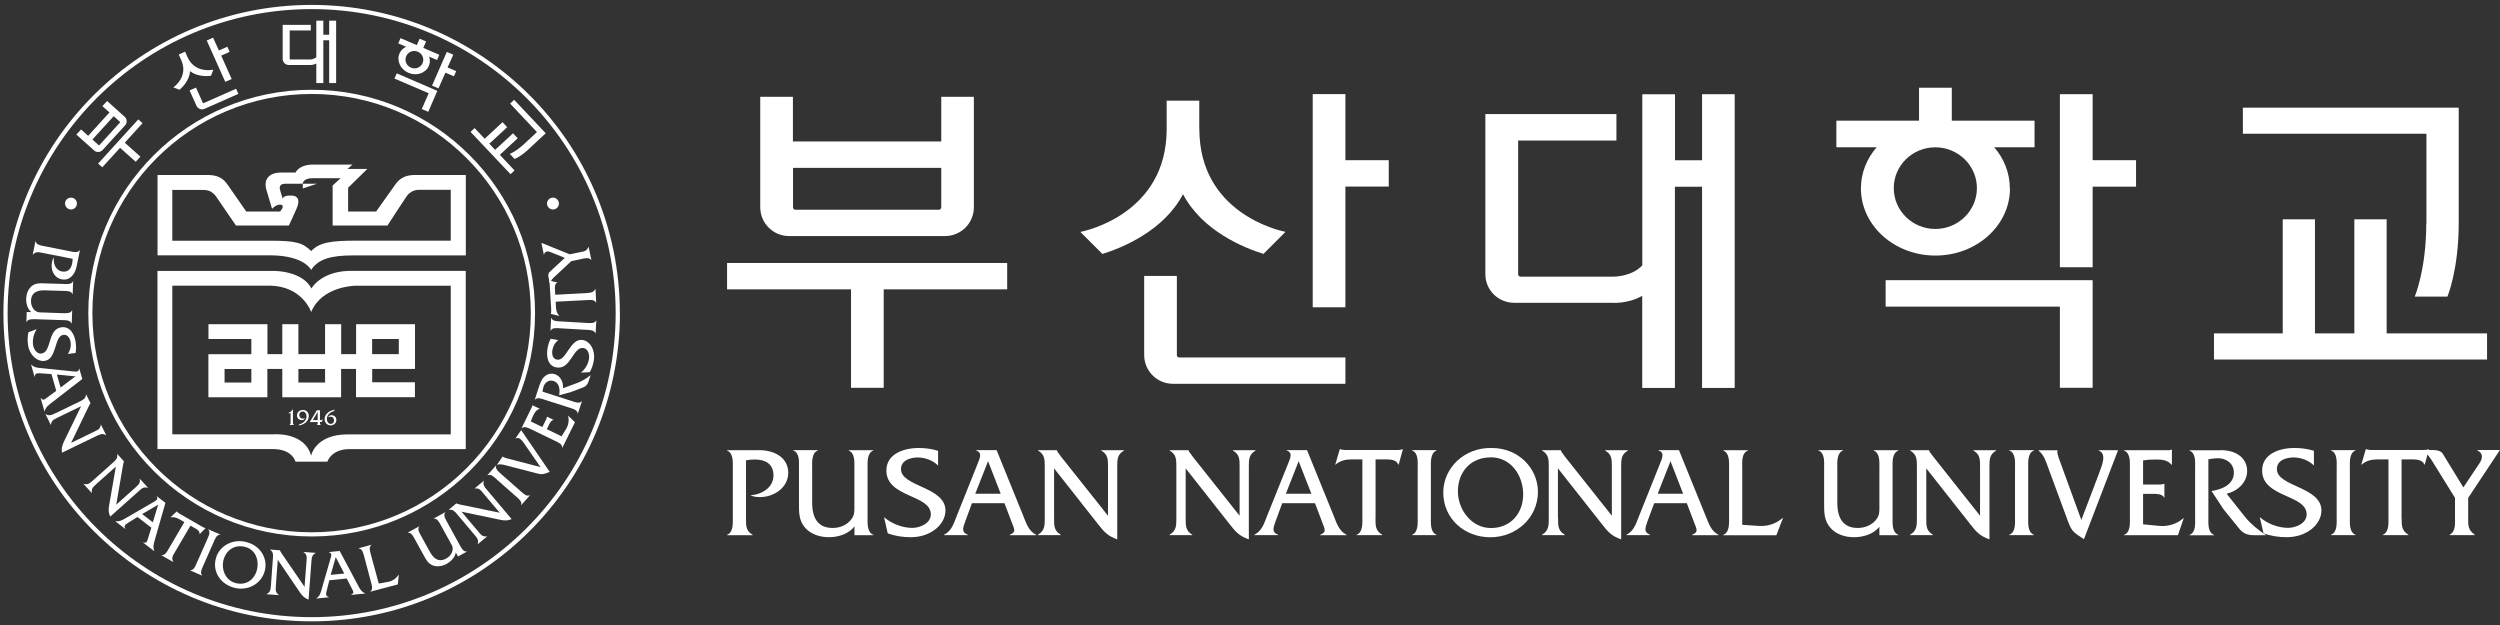 <svg width="168" height="42" viewBox="0 0 168 42" fill="none" xmlns="http://www.w3.org/2000/svg">
<rect x="0" y="0" width="168" height="42" fill="#333333" stroke="none"/>
<g clip-path="url(#clip0_307_2846)">
<path d="M5.149 17.897C5.032 18.485 4.656 18.873 4.146 18.772C3.621 18.671 3.388 18.119 3.494 17.615C3.515 17.499 3.552 17.393 3.621 17.297C3.568 17.69 3.722 18.157 4.157 18.241C4.555 18.321 4.772 18.072 4.847 17.711C4.868 17.605 4.878 17.493 4.884 17.393L2.836 16.989C2.581 16.936 2.401 16.899 2.215 17.111H2.199L2.38 16.215H2.396C2.433 16.464 2.772 16.501 2.979 16.544L4.693 16.883C4.894 16.926 5.223 17.016 5.361 16.809H5.372L5.149 17.902V17.897Z" fill="white"/>
<path d="M2.109 20.98C1.849 20.773 1.748 20.391 1.759 20.068C1.769 19.765 1.881 19.447 2.109 19.245C2.385 19.012 2.698 19.028 3.027 19.044L4.263 19.081C4.47 19.086 4.809 19.134 4.905 18.9H4.915L4.883 19.77H4.873C4.788 19.537 4.454 19.553 4.247 19.548L3.011 19.511C2.395 19.489 2.098 19.739 2.082 20.206C2.077 20.465 2.172 20.731 2.379 20.885C2.517 20.991 2.634 20.991 2.798 20.996L4.194 21.044C4.401 21.044 4.74 21.086 4.836 20.863H4.852L4.82 21.733H4.804C4.724 21.5 4.385 21.516 4.172 21.511L2.427 21.452C2.22 21.452 1.881 21.41 1.79 21.638H1.774L1.796 20.964L2.098 20.975L2.109 20.98Z" fill="white"/>
<path d="M4.554 23.785C4.714 23.584 4.783 23.287 4.751 23.032C4.719 22.772 4.57 22.459 4.257 22.502C3.626 22.581 3.844 24.146 2.995 24.252C2.501 24.316 1.976 23.865 1.881 23.159C1.843 22.878 1.849 22.597 1.912 22.326L2.469 22.119C2.268 22.422 2.172 22.814 2.22 23.17C2.252 23.43 2.459 23.801 2.783 23.759C3.499 23.663 3.164 22.114 4.141 21.992C4.719 21.923 5.016 22.475 5.09 23.032C5.122 23.26 5.117 23.494 5.08 23.722L4.56 23.785H4.554Z" fill="white"/>
<path d="M4.072 26.04L3.823 25.17L5.069 25.292L4.072 26.04ZM3.78 26.263L3.218 26.677C2.942 26.884 2.905 26.931 2.74 26.74H2.73L2.99 27.648H3C3.059 27.356 3.287 27.207 3.51 27.032L5.531 25.467L5.329 24.772H5.314C5.308 25.005 5.096 24.979 4.921 24.958L2.852 24.745C2.571 24.719 2.3 24.714 2.099 24.496H2.088L2.316 25.313H2.332C2.353 25.074 2.491 25.069 2.767 25.09L3.457 25.138L3.78 26.258V26.263Z" fill="white"/>
<path d="M3.849 28.078C3.615 28.19 3.445 28.269 3.424 28.55H3.413L3.053 27.823H3.063C3.297 27.972 3.467 27.892 3.7 27.781L5.361 26.98C5.594 26.863 5.764 26.784 5.78 26.508H5.79L6.087 27.102H6.082C6.04 27.144 6.029 27.171 6.008 27.219L5.955 27.32L4.777 29.76L6.353 28.996C6.591 28.885 6.756 28.805 6.772 28.529H6.782L7.138 29.251H7.127C6.894 29.102 6.729 29.182 6.496 29.293L4.162 30.423C4.119 30.084 4.193 29.887 4.337 29.59L5.451 27.298L3.838 28.078H3.849Z" fill="white"/>
<path d="M6.453 32.55C6.262 32.72 6.119 32.842 6.178 33.118L6.167 33.129L5.615 32.524L5.626 32.513C5.896 32.598 6.034 32.476 6.225 32.306L7.599 31.081C7.79 30.911 7.928 30.784 7.87 30.518L7.881 30.508L8.337 31.006C8.305 31.054 8.3 31.086 8.294 31.139L8.268 31.245L7.812 33.914L9.117 32.747C9.308 32.572 9.451 32.455 9.387 32.184L9.398 32.174L9.944 32.773L9.934 32.784C9.668 32.699 9.531 32.816 9.34 32.991L7.408 34.715C7.27 34.397 7.286 34.19 7.35 33.861L7.785 31.357L6.453 32.545V32.55Z" fill="white"/>
<path d="M10.274 35.102L9.552 34.545L10.629 33.913L10.269 35.102H10.274ZM10.173 35.452L9.966 36.115C9.865 36.444 9.865 36.508 9.621 36.449L9.611 36.46L10.364 37.038L10.375 37.028C10.247 36.762 10.343 36.508 10.417 36.237L11.117 33.791L10.539 33.346L10.529 33.362C10.661 33.553 10.47 33.648 10.316 33.738L8.518 34.778C8.274 34.921 8.051 35.075 7.754 35.022V35.033L8.422 35.547V35.537C8.306 35.335 8.412 35.25 8.65 35.107L9.239 34.741L10.162 35.452H10.173Z" fill="white"/>
<path d="M11.737 37.133C11.599 37.361 11.509 37.515 11.647 37.759V37.77L10.846 37.314V37.303C11.095 37.345 11.244 37.038 11.35 36.857L12.389 35.085L12.039 34.884C11.864 34.788 11.663 34.725 11.472 34.767H11.456L11.875 34.369H11.886C11.923 34.428 11.976 34.454 12.018 34.491L12.119 34.55L13.61 35.409C13.679 35.446 13.742 35.478 13.811 35.483H13.822L13.419 35.892H13.408C13.435 35.717 13.286 35.6 13.159 35.526L12.798 35.324L11.737 37.133Z" fill="white"/>
<path d="M13.923 36.242C14.008 36.051 14.173 35.754 13.992 35.579V35.568L14.804 35.919V35.929C14.549 35.919 14.438 36.242 14.358 36.428L13.658 38.014C13.573 38.205 13.414 38.497 13.589 38.672V38.683L12.777 38.332V38.322C13.032 38.338 13.138 38.014 13.223 37.828L13.929 36.242H13.923Z" fill="white"/>
<path d="M16.491 36.757C17.197 36.948 17.436 37.691 17.255 38.333C17.069 38.991 16.496 39.367 15.817 39.176C15.117 38.985 14.857 38.221 15.027 37.606C15.218 36.937 15.796 36.566 16.491 36.757ZM16.613 36.444C15.685 36.163 14.746 36.661 14.512 37.505C14.252 38.412 14.825 39.245 15.706 39.489C16.592 39.739 17.531 39.288 17.786 38.386C18.014 37.59 17.552 36.699 16.613 36.444Z" fill="white"/>
<path d="M18.54 39.379C18.519 39.639 18.503 39.819 18.736 39.978V39.994L17.914 39.931V39.92C18.169 39.798 18.185 39.612 18.206 39.358L18.338 37.532C18.36 37.273 18.37 37.092 18.142 36.938V36.928L18.816 36.981C18.832 37.039 18.848 37.066 18.874 37.103L18.933 37.198L20.466 39.437L20.599 37.697C20.62 37.442 20.636 37.257 20.397 37.103V37.092L21.214 37.151V37.166C20.965 37.283 20.949 37.469 20.927 37.729L20.736 40.297C20.413 40.164 20.285 40.005 20.1 39.729L18.667 37.617L18.535 39.389L18.54 39.379Z" fill="white"/>
<path d="M23.129 38.541L22.221 38.631L22.561 37.437L23.134 38.541H23.129ZM23.298 38.87L23.611 39.485C23.771 39.793 23.813 39.841 23.596 39.963V39.978L24.545 39.883V39.872C24.264 39.766 24.153 39.522 24.025 39.273L22.826 37.023L22.099 37.098V37.114C22.328 37.156 22.264 37.358 22.211 37.533L21.638 39.517C21.564 39.788 21.511 40.053 21.256 40.212V40.222L22.105 40.138V40.122C21.871 40.063 21.892 39.925 21.962 39.66L22.131 38.992L23.298 38.875V38.87Z" fill="white"/>
<path d="M26.068 39.108C26.381 39.044 26.615 38.875 26.79 38.625H26.801L26.732 39.273L24.891 39.761V39.745C25.092 39.607 24.976 39.283 24.922 39.082L24.477 37.41C24.419 37.209 24.36 36.875 24.105 36.853V36.837L24.96 36.609V36.62C24.758 36.763 24.875 37.087 24.928 37.283L25.453 39.214L26.074 39.098L26.068 39.108Z" fill="white"/>
<path d="M30.63 37.13C30.577 37.459 30.296 37.734 30.015 37.894C29.749 38.037 29.415 38.106 29.123 38.01C28.778 37.894 28.64 37.623 28.481 37.331L27.887 36.254C27.786 36.074 27.654 35.766 27.404 35.798V35.787L28.174 35.368V35.379C28.02 35.565 28.205 35.846 28.306 36.026L28.9 37.103C29.198 37.639 29.564 37.766 29.977 37.538C30.206 37.416 30.386 37.199 30.418 36.938C30.439 36.769 30.381 36.668 30.301 36.525L29.633 35.31C29.532 35.129 29.394 34.822 29.15 34.854V34.843L29.914 34.424L29.924 34.434C29.76 34.62 29.945 34.901 30.046 35.087L30.885 36.61C30.985 36.79 31.123 37.098 31.373 37.061V37.071L30.779 37.395L30.635 37.13H30.63Z" fill="white"/>
<path d="M32.158 35.744C32.323 35.94 32.44 36.089 32.721 36.041L32.731 36.052L32.1 36.577V36.566C32.19 36.301 32.068 36.158 31.904 35.962L30.715 34.55C30.551 34.359 30.434 34.216 30.158 34.264V34.253L30.668 33.823C30.715 33.861 30.742 33.866 30.795 33.871L30.906 33.903L33.58 34.455L32.455 33.123C32.291 32.922 32.174 32.784 31.898 32.831V32.821L32.519 32.301V32.311C32.429 32.571 32.551 32.709 32.715 32.906L34.381 34.885C34.058 35.012 33.851 34.985 33.527 34.911L31.012 34.386L32.164 35.749L32.158 35.744Z" fill="white"/>
<path d="M33.378 32.211C33.219 32.073 32.985 31.824 32.763 31.941L32.752 31.93L33.336 31.277L33.346 31.288C33.256 31.516 33.532 31.723 33.686 31.861L34.991 33.012C35.15 33.15 35.378 33.394 35.601 33.277L35.611 33.288L35.028 33.941L35.017 33.93C35.108 33.707 34.832 33.5 34.678 33.362L33.373 32.211H33.378Z" fill="white"/>
<path d="M35.32 29.941C35.124 29.649 34.901 29.309 34.641 29.474H34.631L35.023 28.906L36.938 31.707C36.578 31.851 36.487 31.914 36.111 31.819L34.158 31.315C33.914 31.251 33.649 31.156 33.405 31.23H33.395L33.782 30.673L33.824 30.71C33.909 30.768 34.148 30.827 34.249 30.848L36.323 31.389L35.315 29.936L35.32 29.941Z" fill="white"/>
<path d="M37.735 29.324L38.043 28.825C38.202 28.566 38.255 28.236 38.176 27.939V27.929L38.637 28.375L37.788 30.093H37.778C37.809 29.839 37.486 29.717 37.3 29.627L35.73 28.868C35.539 28.778 35.247 28.603 35.061 28.778L35.051 28.767L35.698 27.446C35.73 27.377 35.778 27.313 35.772 27.244V27.229L36.266 27.467V27.478C36.048 27.536 35.947 27.695 35.852 27.886C35.783 28.03 35.714 28.178 35.672 28.321L36.446 28.698L36.69 28.205C36.722 28.141 36.754 28.072 36.754 28.008V27.998L37.199 28.215V28.226C37.04 28.236 36.961 28.412 36.897 28.534L36.748 28.841L37.735 29.319V29.324Z" fill="white"/>
<path d="M36.28 25.818C36.471 25.235 36.885 25.017 37.288 25.145C37.676 25.272 37.867 25.702 37.835 26.089L38.838 25.718C39.124 25.606 39.448 25.41 39.692 25.208L39.559 25.606C39.485 25.84 39.379 25.967 39.172 26.041L38.328 26.359L37.575 26.561C37.639 26.195 37.607 25.733 37.193 25.601C36.875 25.5 36.599 25.712 36.519 26.009C36.487 26.11 36.471 26.211 36.456 26.317L38.429 26.954C38.631 27.017 38.944 27.15 39.097 26.954H39.108L38.832 27.792H38.822C38.816 27.543 38.477 27.463 38.281 27.399L36.62 26.869C36.418 26.8 36.105 26.667 35.946 26.863H35.935L36.275 25.818H36.28Z" fill="white"/>
<path d="M37.523 22.852C37.31 23.001 37.162 23.266 37.119 23.521C37.077 23.781 37.119 24.12 37.438 24.168C38.064 24.274 38.313 22.709 39.157 22.847C39.65 22.927 40.016 23.51 39.905 24.216C39.862 24.492 39.772 24.762 39.634 25.006L39.04 25.044C39.316 24.815 39.528 24.471 39.581 24.115C39.623 23.855 39.533 23.441 39.215 23.388C38.504 23.272 38.371 24.853 37.401 24.693C36.822 24.598 36.7 23.983 36.79 23.425C36.828 23.203 36.897 22.974 37.003 22.768L37.517 22.852H37.523Z" fill="white"/>
<path d="M37.653 22.062C37.441 22.051 37.102 21.998 37.001 22.226H36.99L37.038 21.361H37.049C37.123 21.595 37.468 21.59 37.675 21.6L39.415 21.701C39.627 21.712 39.961 21.759 40.062 21.536H40.073L40.025 22.401H40.009C39.94 22.168 39.595 22.173 39.388 22.162L37.643 22.062H37.653Z" fill="white"/>
<path d="M39.427 19.69C39.692 19.674 39.873 19.669 40 19.42H40.016L40.064 20.332H40.048C39.947 20.11 39.613 20.152 39.406 20.168L37.342 20.274L37.363 20.683C37.374 20.879 37.438 21.08 37.576 21.213V21.229L37.019 21.096V21.08C37.04 21.027 37.034 20.964 37.04 20.905V20.789L36.939 19.08C36.939 19.001 36.928 18.932 36.897 18.873V18.857L37.453 18.979V18.99C37.294 19.059 37.284 19.245 37.289 19.393L37.31 19.807L39.422 19.696L39.427 19.69Z" fill="white"/>
<path d="M39.018 16.941C39.288 16.888 39.426 16.861 39.543 16.596H39.559L39.739 17.466H39.723C39.564 17.27 39.278 17.366 39.06 17.408L38.392 17.546L37.331 18.538C37.155 18.697 37.023 18.819 36.949 19.058L36.864 18.649C36.832 18.506 36.837 18.368 36.922 18.289L37.956 17.328L36.996 16.941C36.869 16.888 36.63 16.83 36.556 17.105H36.545L36.381 16.32L38.291 17.09L39.007 16.941H39.018Z" fill="white"/>
<path d="M5.17 13.679C5.17 13.897 4.99 14.077 4.772 14.077C4.555 14.077 4.369 13.897 4.369 13.679C4.369 13.462 4.544 13.281 4.772 13.281C5 13.281 5.17 13.462 5.17 13.679Z" fill="white"/>
<path d="M37.559 13.679C37.559 13.897 37.379 14.077 37.161 14.077C36.944 14.077 36.758 13.897 36.758 13.679C36.758 13.462 36.938 13.281 37.161 13.281C37.384 13.281 37.559 13.462 37.559 13.679Z" fill="white"/>
<path d="M22.121 2.335H21.728V1.391H21.256V3.836C21.097 4.006 20.826 3.996 20.826 3.996H19.505C19.505 3.996 19.468 3.98 19.468 3.958V2.048H20.885V1.672H18.996V3.958C18.996 4.187 19.182 4.367 19.41 4.367H20.811C20.811 4.367 21.044 4.388 21.256 4.266V5.582H21.728V2.706H22.121V5.582H22.588V1.391H22.121V2.335Z" fill="white"/>
<path d="M6.873 11.244L8.067 9.933L9.122 10.872L9.435 10.527L8.385 9.589L9.579 8.278L9.292 8.023L6.592 10.994L6.873 11.244Z" fill="white"/>
<path d="M6.316 10.108C6.486 10.262 6.746 10.246 6.899 10.076L8.406 8.426C8.56 8.257 8.544 7.997 8.374 7.843L7.197 6.787L6.878 7.132L7.356 7.556L5.923 9.127L5.446 8.697L5.133 9.042L6.316 10.103V10.108ZM7.642 7.811L8.061 8.188C8.061 8.188 8.077 8.225 8.061 8.235L6.677 9.753C6.677 9.753 6.64 9.769 6.629 9.753L6.21 9.376L7.642 7.806V7.811Z" fill="white"/>
<path d="M14.317 2.531L13.893 2.722L15.139 5.502L15.569 5.311L14.864 3.736L15.431 3.486L15.277 3.141L14.71 3.391L14.317 2.531Z" fill="white"/>
<path d="M13.632 6.914L13.17 5.885L12.74 6.076L13.202 7.105C13.297 7.312 13.541 7.407 13.748 7.312L16.019 6.309L15.865 5.964L13.679 6.93C13.679 6.93 13.642 6.93 13.632 6.914Z" fill="white"/>
<path d="M12.603 3.842L12.439 3.471L12.009 3.662L12.179 4.033C12.672 5.131 11.717 5.826 11.648 5.874L12.068 6.033C12.285 5.842 12.736 5.375 12.773 4.786C13.245 5.152 13.887 5.131 14.179 5.094L14.338 4.68C14.243 4.702 13.091 4.93 12.603 3.842Z" fill="white"/>
<path d="M34.788 9.291L34.475 8.957L33.271 10.071L32.884 9.657L34.083 8.549L33.77 8.209L32.571 9.323L31.892 8.607L31.621 8.862L34.306 11.705L34.576 11.456L33.589 10.405L34.788 9.291Z" fill="white"/>
<path d="M35.139 9.747C34.65 10.198 34.258 10.341 34.258 10.341L34.576 10.681C34.576 10.681 34.969 10.537 35.457 10.086L36.672 8.956L34.55 6.707L34.279 6.962L36.083 8.877L35.139 9.752V9.747Z" fill="white"/>
<path d="M30.503 5.128L30.657 4.783L30.078 4.533L30.46 3.674L30.025 3.488L29.033 5.754L29.468 5.939L29.93 4.884L30.503 5.128Z" fill="white"/>
<path d="M29.389 6.107L26.662 4.93L26.508 5.28L28.81 6.267L28.343 7.328L28.779 7.513L29.389 6.107Z" fill="white"/>
<path d="M29.536 3.689L28.444 3.217L28.634 2.787L28.2 2.602L28.009 3.031L26.916 2.564L26.762 2.915L27.292 3.143C27.096 3.233 26.937 3.387 26.847 3.588C26.634 4.076 26.905 4.66 27.446 4.893C27.993 5.127 28.603 4.92 28.815 4.437C28.905 4.236 28.905 4.013 28.841 3.806L29.372 4.034L29.52 3.684L29.536 3.689ZM27.611 4.543C27.308 4.411 27.165 4.066 27.298 3.774C27.425 3.477 27.78 3.344 28.083 3.477C28.385 3.61 28.528 3.954 28.396 4.246C28.268 4.543 27.913 4.676 27.611 4.543Z" fill="white"/>
<path d="M41.66 21.042C41.66 32.48 32.386 41.754 20.948 41.754C9.509 41.754 0.23 32.486 0.23 21.042C0.23 9.598 9.504 0.33 20.942 0.33C32.381 0.33 41.654 9.604 41.654 21.042H41.66ZM20.942 0.611C9.658 0.611 0.512 9.758 0.512 21.042C0.512 32.326 9.658 41.473 20.942 41.473C32.227 41.473 41.373 32.326 41.373 21.042C41.373 9.758 32.227 0.611 20.942 0.611Z" fill="white"/>
<path d="M35.956 21.042C35.956 29.334 29.235 36.051 20.948 36.051C12.661 36.051 5.934 29.329 5.934 21.042C5.934 12.755 12.655 6.033 20.948 6.033C29.24 6.033 35.956 12.755 35.956 21.042ZM20.942 6.314C12.809 6.314 6.209 12.909 6.209 21.042C6.209 29.175 12.804 35.77 20.942 35.77C29.081 35.77 35.67 29.175 35.67 21.042C35.67 12.909 29.075 6.314 20.942 6.314Z" fill="white"/>
<path d="M30.297 29.19H23.331C21.177 29.206 20.906 30.623 20.906 30.623C20.466 29.01 18.392 29.185 18.392 29.185H11.579V19.195H18.147C20.333 19.238 20.912 20.967 20.912 20.967C21.628 19.216 23.883 19.201 23.883 19.201H30.291V29.19H30.297ZM23.442 18.203C21.527 18.262 20.927 19.386 20.927 19.386C20.317 18.208 18.476 18.208 18.476 18.208H10.582V30.177H18.312C19.368 30.177 19.739 30.671 19.861 31.026H21.994C22.365 30.13 23.442 30.183 23.442 30.183H31.299V18.203H23.442Z" fill="white"/>
<path d="M16.885 23.801H14.004V26.698H17.967V26.687V24.793H18.97V26.698H22.922V24.793H23.925V26.693H27.883V25.69H25.012V24.793H27.888V21.785H23.93V23.796H22.927V21.785H21.845V23.796H20.052V21.785H18.97V23.796H17.972V21.785H14.009V22.783H16.89V23.796L16.885 23.801ZM16.89 25.706H15.091V24.799H16.89V25.706ZM21.845 25.706H20.052V24.799H21.845V25.706ZM25.007 22.783H26.8V23.796H25.007V22.783Z" fill="white"/>
<path d="M20.348 12.664L21.303 12.346H20.348V12.664Z" fill="white"/>
<path d="M18.279 14.034C18.629 13.662 19 13.71 19 13.869C19 14.028 18.82 14.214 18.82 14.214H16.549L15.302 12.421C14.995 11.959 14.597 11.758 13.934 11.758H10.586V17.158C12.618 17.158 17.626 17.158 18.215 17.158C20.47 17.18 20.91 18.14 20.91 18.14C21.382 17.392 22.29 17.164 23.695 17.164H31.303V11.758H27.913C27.261 11.758 26.863 11.959 26.55 12.421L25.276 14.214H23.393V12.617L24.682 11.354H23.351L23.685 11.062H20.984C20.443 11.062 20.014 11.285 19.86 11.593H18.91C18.035 11.593 17.716 12.086 17.897 12.734L18.284 14.039L18.279 14.034ZM30.295 16.172H23.939C22.247 16.172 21.456 16.288 20.915 16.872C20.337 16.309 19.881 16.177 18.189 16.177H11.578V12.765H13.658C13.865 12.765 14.034 12.808 14.146 12.866C14.231 12.914 14.379 13.015 14.491 13.163C14.629 13.354 15.859 15.158 15.859 15.158H19.409C19.409 15.158 19.738 14.474 19.939 13.996C20.146 13.514 20.077 13.179 19.637 13.142C19.265 13.116 19.032 13.2 18.995 13.354L18.836 12.819C18.74 12.548 18.809 12.346 19.186 12.346H20.337C20.337 12.346 20.358 11.975 20.995 11.975H22.889L22.353 12.468V15.158H26.035C26.035 15.158 27.207 13.354 27.345 13.163C27.451 13.015 27.605 12.914 27.685 12.866C27.796 12.808 27.966 12.755 28.173 12.755H30.29V16.177L30.295 16.172Z" fill="white"/>
<path d="M19.352 27.763C19.489 27.716 19.611 27.62 19.68 27.498H19.686V28.352C19.686 28.437 19.68 28.506 19.76 28.559L19.442 28.564C19.537 28.511 19.527 28.442 19.527 28.352V27.769H19.352V27.763Z" fill="white"/>
<path d="M20.132 28.502C20.381 28.454 20.599 28.231 20.599 27.977C20.599 27.823 20.514 27.653 20.334 27.653C20.201 27.653 20.111 27.754 20.111 27.881C20.111 28.019 20.201 28.131 20.344 28.131C20.403 28.131 20.456 28.114 20.503 28.083L20.403 28.21C20.366 28.226 20.318 28.231 20.275 28.231C20.095 28.231 19.957 28.099 19.957 27.918C19.957 27.695 20.137 27.547 20.355 27.547C20.594 27.547 20.753 27.733 20.753 27.961C20.753 28.131 20.657 28.3 20.525 28.406C20.387 28.518 20.228 28.571 20.058 28.592L20.132 28.497V28.502Z" fill="white"/>
<path d="M21.347 28.235C21.214 28.235 21.103 28.23 21.023 28.225L21.347 27.678V28.235ZM21.347 28.358V28.395C21.347 28.474 21.358 28.527 21.273 28.559L21.57 28.564C21.501 28.527 21.501 28.453 21.501 28.389V28.358H21.623L21.697 28.177C21.644 28.22 21.575 28.241 21.501 28.241V27.572H21.289L20.816 28.363H21.352L21.347 28.358Z" fill="white"/>
<path d="M22.428 27.636C22.327 27.652 22.205 27.726 22.131 27.795C22.025 27.891 21.966 28.018 21.966 28.161C21.966 28.315 22.056 28.485 22.232 28.485C22.364 28.485 22.444 28.384 22.444 28.251C22.444 28.103 22.364 28.002 22.21 28.002C22.152 28.002 22.094 28.018 22.041 28.05L22.141 27.928C22.184 27.907 22.226 27.901 22.274 27.901C22.465 27.901 22.603 28.029 22.603 28.22C22.603 28.432 22.433 28.586 22.221 28.586C21.982 28.586 21.812 28.395 21.812 28.161C21.812 27.8 22.179 27.567 22.508 27.535L22.433 27.631L22.428 27.636Z" fill="white"/>
<path d="M50.981 30.248C52.111 30.248 52.97 30.794 52.97 31.771C52.97 32.747 52.042 33.405 51.06 33.405C50.843 33.405 50.626 33.378 50.424 33.283C51.172 33.24 51.978 32.779 51.978 31.946C51.978 31.182 51.437 30.879 50.742 30.879C50.53 30.879 50.334 30.895 50.132 30.932V34.848C50.132 35.336 50.121 35.681 50.583 35.941V35.967H48.853V35.941C49.294 35.782 49.246 35.139 49.246 34.752V31.479C49.246 31.086 49.299 30.455 48.864 30.28V30.253H50.97L50.981 30.248Z" fill="white"/>
<path d="M57.404 35.389C57.022 35.893 56.311 36.1 55.701 36.1C55.128 36.1 54.523 35.919 54.131 35.495C53.669 34.991 53.691 34.413 53.691 33.787V31.463C53.691 31.07 53.754 30.439 53.309 30.275V30.248H54.959V30.275C54.523 30.439 54.577 31.07 54.577 31.463V33.787C54.577 34.938 55.065 35.479 55.961 35.479C56.449 35.479 56.937 35.278 57.229 34.869C57.42 34.609 57.415 34.392 57.415 34.078V31.468C57.415 31.076 57.468 30.444 57.033 30.28V30.253H58.683V30.28C58.253 30.444 58.301 31.076 58.301 31.479V34.752C58.301 35.139 58.253 35.776 58.694 35.941V35.967H57.42V35.394L57.404 35.389Z" fill="white"/>
<path d="M63.035 31.283C62.701 30.938 62.16 30.742 61.672 30.742C61.184 30.742 60.547 30.928 60.547 31.527C60.547 32.716 63.534 32.7 63.534 34.307C63.534 35.236 62.563 36.1 61.21 36.1C60.685 36.1 60.154 36.026 59.656 35.84L59.406 34.753C59.916 35.193 60.632 35.474 61.306 35.474C61.804 35.474 62.552 35.183 62.552 34.567C62.552 33.214 59.565 33.458 59.565 31.617C59.565 30.525 60.685 30.105 61.746 30.105C62.181 30.105 62.627 30.164 63.04 30.297V31.278L63.035 31.283Z" fill="white"/>
<path d="M67.247 33.177H65.538L66.398 30.991L67.247 33.177ZM67.501 33.819L67.968 35.044C68.207 35.649 68.276 35.75 67.852 35.941V35.967H69.629V35.941C69.135 35.686 68.976 35.203 68.78 34.705L66.971 30.248H65.597V30.275C66.016 30.402 65.851 30.773 65.729 31.081L64.281 34.699C64.09 35.193 63.947 35.681 63.438 35.935V35.962H65.04V35.935C64.621 35.776 64.679 35.527 64.865 35.039L65.316 33.813H67.501V33.819Z" fill="white"/>
<path d="M70.834 34.832C70.834 35.321 70.823 35.665 71.285 35.936V35.962H69.746V35.936C70.208 35.665 70.208 35.321 70.208 34.832V31.368C70.208 30.885 70.208 30.535 69.757 30.28V30.254H71.025V30.265C71.062 30.371 71.094 30.413 71.152 30.477L71.274 30.652L74.457 34.657V31.368C74.457 30.885 74.463 30.535 74.001 30.28V30.254H75.529V30.28C75.078 30.54 75.078 30.885 75.078 31.368V36.244C74.463 36.031 74.197 35.75 73.81 35.252L70.834 31.474V34.832Z" fill="white"/>
<path d="M79.677 34.832C79.677 35.321 79.667 35.665 80.123 35.936V35.962H78.59V35.936C79.051 35.665 79.051 35.321 79.051 34.832V31.368C79.051 30.885 79.051 30.535 78.6 30.28V30.254H79.868V30.265C79.906 30.371 79.937 30.413 80.001 30.477L80.123 30.652L83.301 34.657V31.368C83.301 30.885 83.306 30.535 82.85 30.28V30.254H84.373V30.28C83.922 30.54 83.922 30.885 83.922 31.368V36.244C83.301 36.031 83.036 35.75 82.654 35.252L79.677 31.474V34.832Z" fill="white"/>
<path d="M88.118 33.177H86.41L87.269 30.991L88.123 33.177H88.118ZM88.368 33.819L88.834 35.044C89.068 35.649 89.137 35.75 88.712 35.941V35.967H90.49V35.941C89.996 35.686 89.837 35.203 89.641 34.705L87.832 30.248H86.463V30.275C86.877 30.402 86.718 30.773 86.59 31.081L85.136 34.699C84.945 35.193 84.797 35.681 84.293 35.935V35.962H85.89V35.935C85.476 35.776 85.534 35.527 85.715 35.039L86.166 33.813H88.357L88.368 33.819Z" fill="white"/>
<path d="M92.432 34.831C92.432 35.33 92.427 35.664 92.883 35.935V35.961H91.17V35.935C91.599 35.77 91.552 35.133 91.552 34.746V30.873H90.788C90.411 30.873 90.024 30.969 89.753 31.223H89.727L90.034 30.184H90.061C90.162 30.226 90.278 30.226 90.395 30.242H93.849C93.997 30.242 94.135 30.237 94.247 30.184H94.273L93.992 31.223H93.966C93.854 30.921 93.504 30.873 93.218 30.873H92.438V34.831H92.432Z" fill="white"/>
<path d="M95.269 31.474C95.269 31.076 95.333 30.439 94.893 30.275V30.248H96.537V30.275C96.108 30.439 96.155 31.081 96.155 31.474V34.747C96.155 35.134 96.102 35.771 96.537 35.935V35.962H94.893V35.935C95.317 35.776 95.269 35.134 95.269 34.747V31.474Z" fill="white"/>
<path d="M100.171 30.73C101.546 30.73 102.357 31.951 102.357 33.224C102.357 34.497 101.514 35.484 100.193 35.484C98.872 35.484 97.97 34.232 97.97 33.022C97.97 31.712 98.829 30.736 100.171 30.736V30.73ZM100.235 30.105C98.415 30.062 96.988 31.441 96.988 33.091C96.988 34.874 98.431 36.105 100.15 36.105C101.869 36.105 103.349 34.821 103.349 33.049C103.349 31.489 102.06 30.099 100.235 30.105Z" fill="white"/>
<path d="M104.703 34.832C104.703 35.321 104.693 35.665 105.154 35.936V35.962H103.621V35.936C104.077 35.665 104.077 35.321 104.077 34.832V31.368C104.077 30.885 104.077 30.535 103.626 30.28V30.254H104.889V30.265C104.921 30.371 104.958 30.413 105.016 30.477L105.138 30.652L108.316 34.657V31.368C108.316 30.885 108.327 30.535 107.865 30.28V30.254H109.393V30.28C108.942 30.54 108.942 30.885 108.942 31.368V36.244C108.322 36.031 108.056 35.75 107.674 35.252L104.693 31.474V34.832H104.703Z" fill="white"/>
<path d="M113.106 33.177H111.398L112.257 30.991L113.106 33.177ZM113.355 33.819L113.822 35.044C114.061 35.649 114.125 35.75 113.706 35.941V35.967H115.483V35.941C114.989 35.686 114.836 35.203 114.634 34.705L112.825 30.248H111.451V30.275C111.87 30.402 111.705 30.773 111.583 31.081L110.135 34.699C109.944 35.193 109.796 35.681 109.297 35.935V35.962H110.888V35.935C110.469 35.776 110.533 35.527 110.708 35.039L111.164 33.813H113.35L113.355 33.819Z" fill="white"/>
<path d="M118.252 35.342C118.841 35.373 119.355 35.177 119.79 34.811H119.817L119.371 35.968H115.801V35.941C116.241 35.782 116.193 35.14 116.193 34.753V31.479C116.193 31.081 116.246 30.445 115.801 30.28V30.254H117.461V30.28C117.01 30.445 117.079 31.087 117.079 31.479V35.267L118.257 35.347L118.252 35.342Z" fill="white"/>
<path d="M126.3 35.389C125.918 35.893 125.207 36.1 124.597 36.1C123.987 36.1 123.419 35.919 123.027 35.495C122.565 34.991 122.581 34.413 122.581 33.787V31.463C122.581 31.07 122.645 30.439 122.199 30.275V30.248H123.849V30.275C123.419 30.439 123.467 31.07 123.467 31.463V33.787C123.467 34.938 123.95 35.479 124.847 35.479C125.329 35.479 125.828 35.278 126.115 34.869C126.3 34.609 126.295 34.392 126.295 34.078V31.468C126.295 31.076 126.348 30.444 125.913 30.28V30.253H127.563L127.574 30.28C127.128 30.444 127.181 31.076 127.181 31.479V34.752C127.181 35.139 127.128 35.776 127.574 35.941V35.967H126.295V35.394L126.3 35.389Z" fill="white"/>
<path d="M129.446 34.832C129.446 35.321 129.43 35.665 129.892 35.936V35.962H128.354V35.936C128.815 35.665 128.815 35.321 128.815 34.832V31.368C128.815 30.885 128.815 30.535 128.364 30.28V30.254H129.632V30.265C129.664 30.371 129.701 30.413 129.759 30.477L129.887 30.652L133.059 34.657V31.368C133.059 30.885 133.07 30.535 132.614 30.28V30.254H134.142V30.28C133.691 30.54 133.691 30.885 133.691 31.368V36.244C133.075 36.031 132.805 35.75 132.423 35.252L129.446 31.474V34.832Z" fill="white"/>
<path d="M135.409 31.474C135.409 31.076 135.472 30.439 135.021 30.275V30.248H136.677V30.275C136.242 30.439 136.295 31.081 136.295 31.474V34.747C136.295 35.134 136.242 35.771 136.677 35.935V35.962H135.021V35.935C135.467 35.776 135.409 35.134 135.409 34.747V31.474Z" fill="white"/>
<path d="M141.049 31.824C141.283 31.209 141.575 30.498 141.039 30.28V30.254H142.333L140.041 36.233C139.437 35.83 139.235 35.761 138.986 35.076L137.675 31.527C137.511 31.087 137.378 30.583 136.996 30.286V30.259H138.264L138.253 30.365C138.253 30.556 138.418 30.981 138.492 31.172L139.866 34.944L141.049 31.83V31.824Z" fill="white"/>
<path d="M144.015 35.235L145.118 35.341C145.686 35.394 146.286 35.209 146.721 34.827H146.747L146.355 35.967H142.736V35.941C143.182 35.782 143.129 35.14 143.129 34.752V31.479C143.129 31.081 143.182 30.444 142.736 30.28V30.253H145.516C145.665 30.253 145.813 30.275 145.925 30.211H145.951V31.23H145.925C145.654 30.911 145.299 30.879 144.901 30.879C144.593 30.879 144.291 30.89 144.015 30.943V32.561H145.044C145.187 32.561 145.32 32.561 145.426 32.508H145.447V33.431H145.426C145.288 33.182 144.922 33.187 144.657 33.187H144.015V35.246V35.235Z" fill="white"/>
<path d="M149.214 30.248C150.376 30.248 151.008 30.858 151.008 31.649C151.008 32.439 150.339 33.017 149.628 33.177L150.88 34.752C151.241 35.203 151.788 35.649 152.286 35.967H151.485C151.024 35.967 150.742 35.85 150.477 35.527L149.416 34.216L148.615 32.996C149.31 32.89 150.116 32.572 150.116 31.755C150.116 31.129 149.575 30.768 148.997 30.794C148.795 30.8 148.604 30.826 148.403 30.863V34.758C148.403 35.156 148.35 35.787 148.79 35.946V35.972H147.135V35.946C147.58 35.787 147.511 35.145 147.511 34.758V31.484C147.511 31.086 147.58 30.45 147.135 30.285V30.259H149.199L149.214 30.248Z" fill="white"/>
<path d="M155.495 31.281C155.15 30.936 154.62 30.74 154.126 30.74C153.633 30.74 153.007 30.926 153.007 31.525C153.007 32.714 155.999 32.698 155.999 34.305C155.999 35.234 155.023 36.099 153.67 36.099C153.134 36.099 152.609 36.024 152.11 35.839L151.855 34.751C152.37 35.191 153.081 35.472 153.76 35.472C154.259 35.472 155.007 35.181 155.007 34.565C155.007 33.212 152.015 33.456 152.015 31.616C152.015 30.523 153.134 30.104 154.195 30.104C154.635 30.104 155.076 30.162 155.495 30.294V31.276V31.281Z" fill="white"/>
<path d="M157.025 31.474C157.025 31.076 157.088 30.439 156.643 30.275V30.248H158.287V30.275C157.857 30.439 157.911 31.081 157.911 31.474V34.747C157.911 35.134 157.857 35.771 158.287 35.935V35.962H156.643V35.935C157.078 35.776 157.025 35.134 157.025 34.747V31.474Z" fill="white"/>
<path d="M161.391 34.831C161.391 35.33 161.391 35.664 161.847 35.935V35.961H160.123V35.935C160.558 35.77 160.505 35.133 160.505 34.746V30.873H159.741C159.369 30.873 158.977 30.969 158.706 31.223H158.68L158.982 30.184H159.009C159.109 30.226 159.226 30.226 159.338 30.242H162.797C162.945 30.242 163.083 30.237 163.2 30.184H163.221L162.945 31.223H162.919C162.807 30.921 162.452 30.873 162.171 30.873H161.385V34.831H161.391Z" fill="white"/>
<path d="M165.862 34.831C165.862 35.356 165.862 35.617 166.308 35.935V35.961H164.616V35.935C165.04 35.717 164.976 35.155 164.976 34.746V33.457L163.539 31.139C163.305 30.757 163.13 30.465 162.711 30.242H163.501C163.777 30.242 164.037 30.306 164.149 30.486L165.539 32.752L166.616 31.139C166.764 30.921 166.966 30.508 166.478 30.269V30.242H167.995L165.862 33.457V34.826V34.831Z" fill="white"/>
<path d="M114.385 10.771H112.56V6.335H110.363V17.832C109.61 18.638 108.347 18.591 108.347 18.591H102.177C102.087 18.591 102.018 18.516 102.018 18.426V9.444H108.623V7.667H99.816V18.426C99.816 19.493 100.681 20.347 101.753 20.347H108.289C108.289 20.347 109.366 20.448 110.358 19.88V26.071H112.554V12.548H114.379V26.071H116.571V6.33H114.379V10.765L114.385 10.771Z" fill="white"/>
<path d="M48.859 19.444H57.189V26.06H59.385V19.444H67.683V17.672H48.859V19.444Z" fill="white"/>
<path d="M53.03 15.863H63.508C64.579 15.863 65.444 14.998 65.444 13.926V6.504H63.253V9.507H53.284V6.504H51.088V13.926C51.088 14.998 51.958 15.863 53.024 15.863H53.03ZM63.253 11.279V13.931C63.253 14.021 63.179 14.096 63.089 14.096H53.454C53.364 14.096 53.29 14.021 53.29 13.931V11.279H63.253Z" fill="white"/>
<path d="M90.411 6.324H88.215V20.649H90.411V12.537H93.324V10.765H90.411V6.324Z" fill="white"/>
<path d="M79.085 23.859V18.543H76.889V23.859C76.889 24.925 77.753 25.79 78.82 25.79H90.412V24.023H79.244C79.154 24.023 79.08 23.949 79.08 23.859H79.085Z" fill="white"/>
<path d="M80.591 8.679V6.764H78.4V8.679C78.4 14.345 72.973 15.512 72.602 15.586L74.082 17.067C75.392 16.658 78.193 15.528 79.499 13.05C80.798 15.523 83.594 16.653 84.905 17.061L86.385 15.581C85.928 15.491 80.597 14.297 80.597 8.674L80.591 8.679Z" fill="white"/>
<path d="M160.382 14.738H158.212V22.404H155.565V14.738H153.4V22.404H148.779V24.16H167.13V22.404H160.382V14.738Z" fill="white"/>
<path d="M163.045 15.014C163.045 18.128 162.27 19.932 162.27 19.932H164.467C164.467 19.932 165.225 18.128 165.225 15.014V7.236H150.721V8.987H163.056V15.014H163.045Z" fill="white"/>
<path d="M140.626 10.765V6.33H138.424V17.959H140.626V12.543H143.543V10.765H140.626Z" fill="white"/>
<path d="M140.62 18.828H126.715V20.605H138.424V26.059H140.625V18.839H140.62V18.828Z" fill="white"/>
<path d="M135.06 12.659C135.06 11.614 134.667 10.653 134.01 9.895H136.721V8.107H131.161V5.895H128.959V8.107H123.404V9.895H126.11C125.452 10.659 125.054 11.614 125.054 12.659C125.054 15.152 127.298 17.174 130.062 17.174C132.827 17.174 135.071 15.152 135.071 12.659H135.06ZM127.261 12.643C127.261 11.126 128.508 9.9 130.052 9.9C131.596 9.9 132.848 11.131 132.848 12.643C132.848 14.155 131.596 15.386 130.052 15.386C128.508 15.386 127.261 14.155 127.261 12.643Z" fill="white"/>
</g>
<defs>
<clipPath id="clip0_307_2846">
<rect width="167.77" height="41.429" fill="white" transform="translate(0.23 0.33)"/>
</clipPath>
</defs>
</svg>
